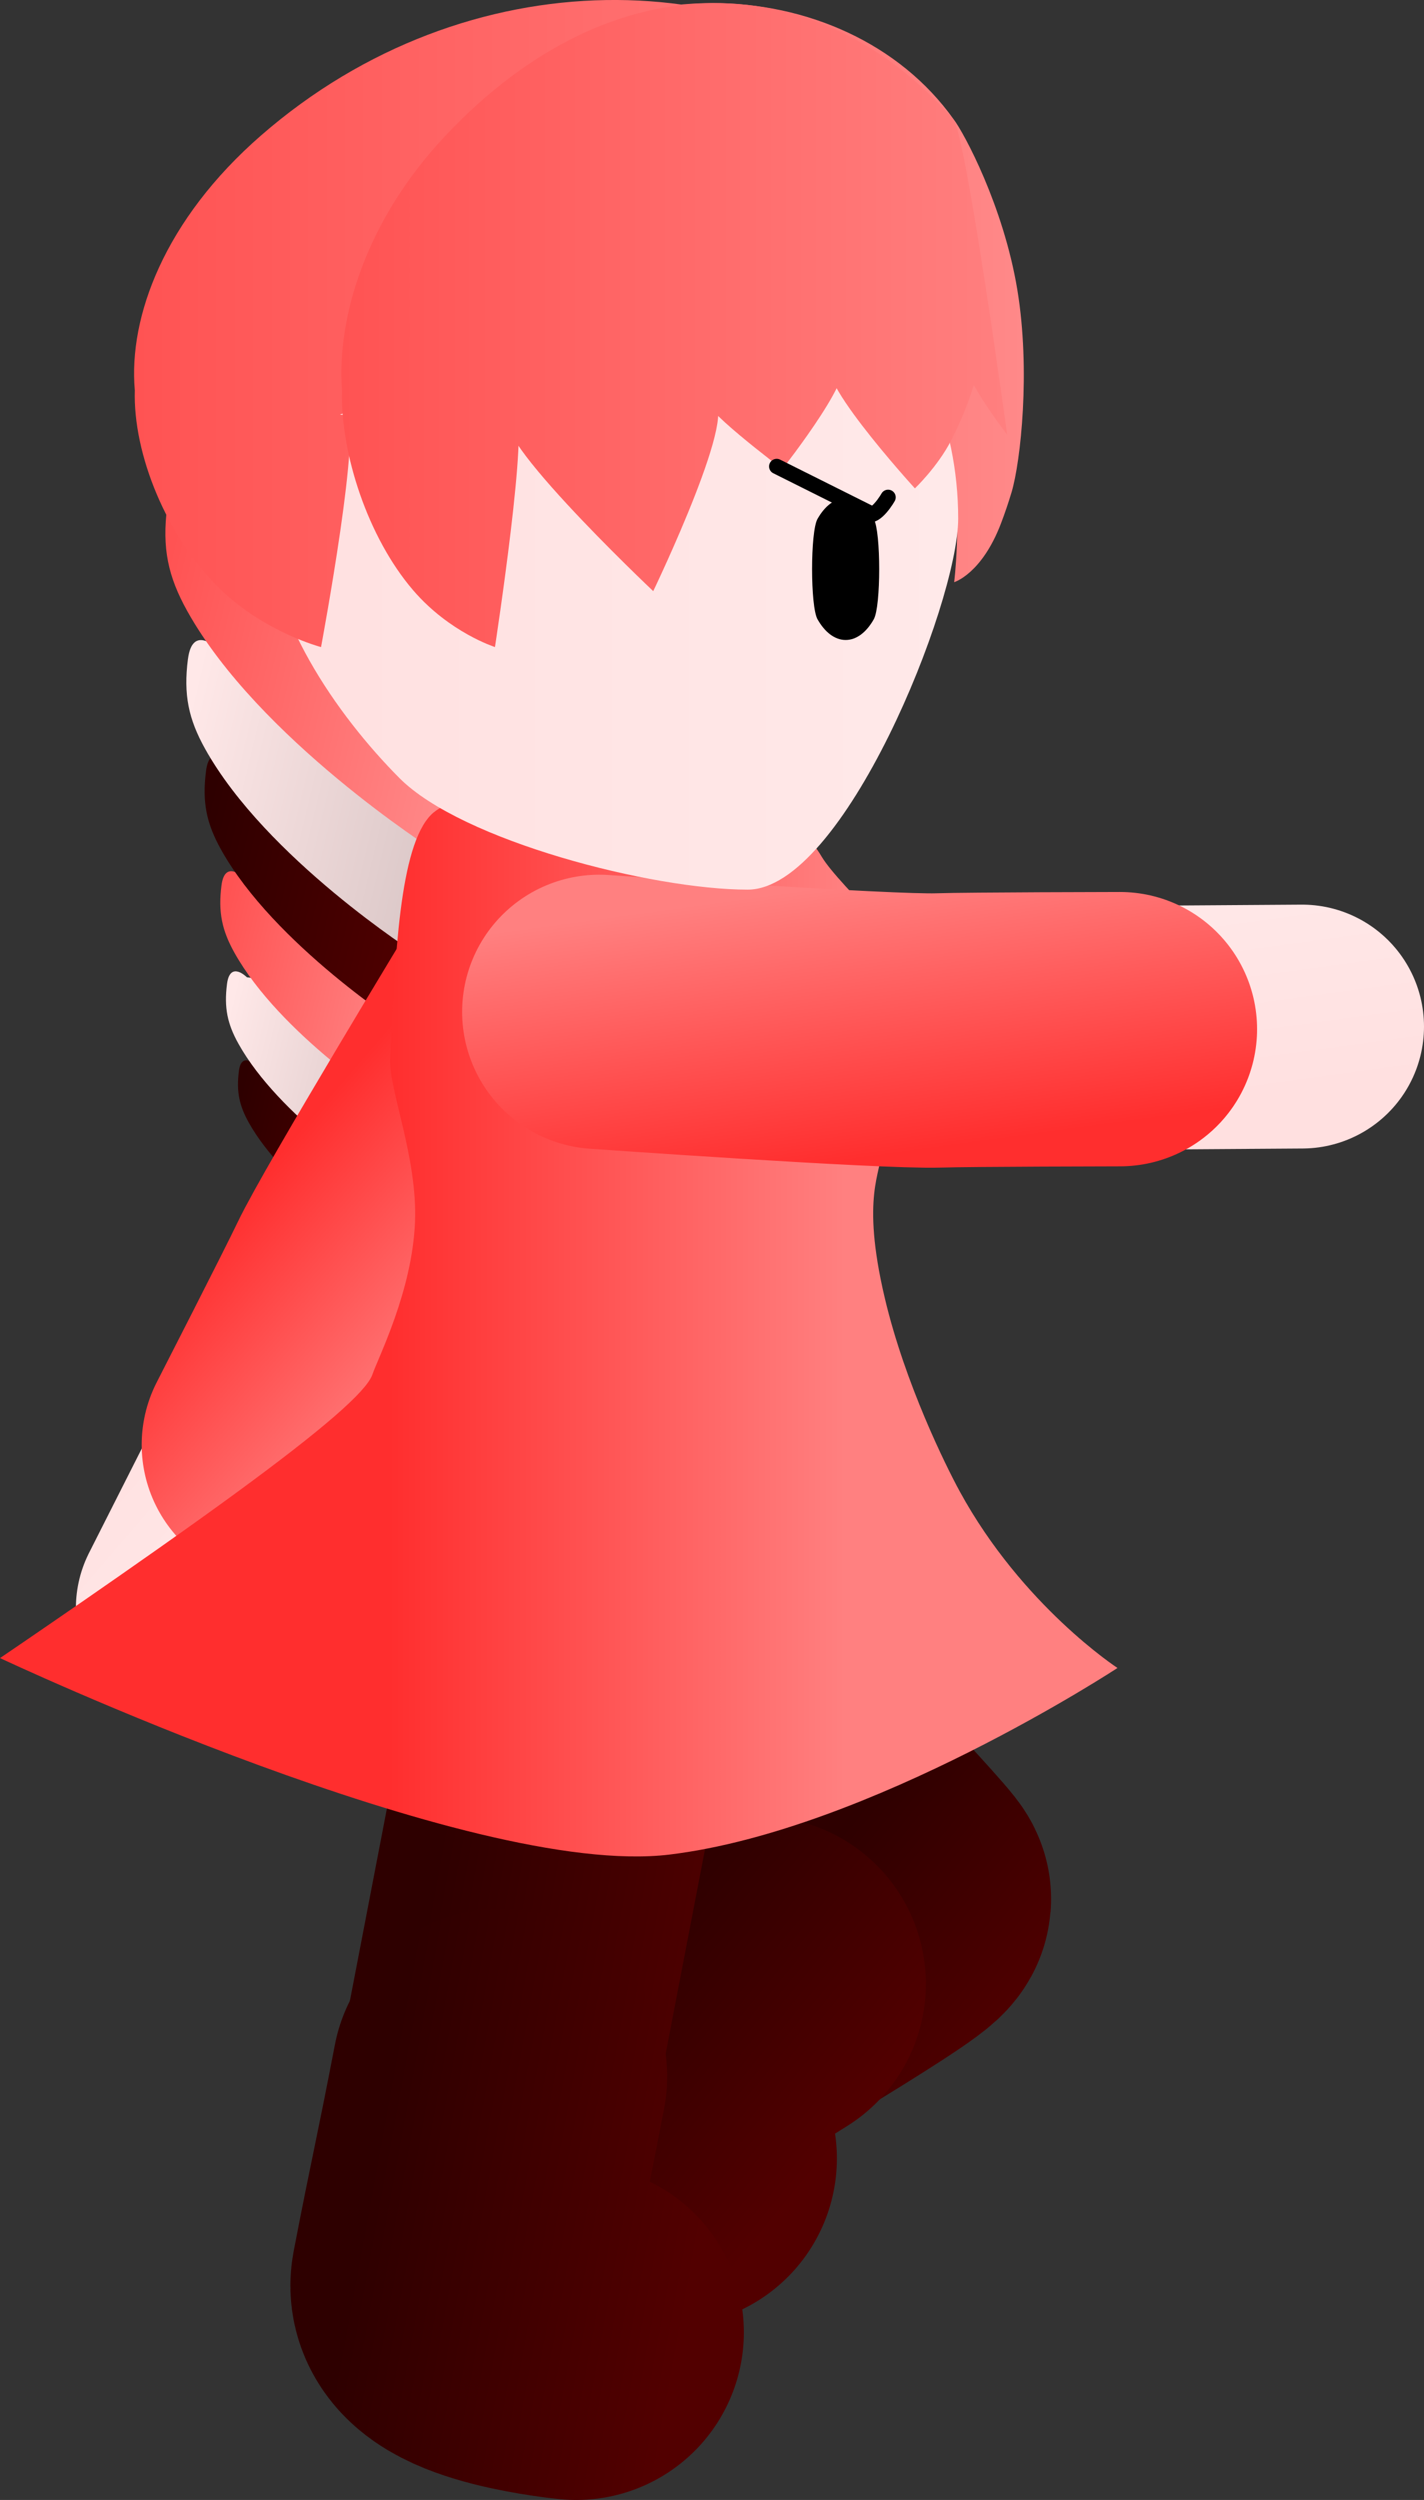 <svg version="1.1" xmlns="http://www.w3.org/2000/svg" xmlns:xlink="http://www.w3.org/1999/xlink" width="46.714" height="82.01" viewBox="0,0,46.714,82.01"><rect x="0" y="0" width="46.714" height="82.01" fill="#333333" stroke="none"/><defs><linearGradient x1="247.253" y1="199.887" x2="254.216" y2="205.576" gradientUnits="userSpaceOnUse" id="color-1"><stop offset="0" stop-color="#2e0000"/><stop offset="1" stop-color="#520000"/></linearGradient><linearGradient x1="239.385" y1="204.681" x2="246.679" y2="210.642" gradientUnits="userSpaceOnUse" id="color-2"><stop offset="0" stop-color="#2e0000"/><stop offset="1" stop-color="#520000"/></linearGradient><linearGradient x1="230.35" y1="180.713" x2="233.92" y2="181.562" gradientUnits="userSpaceOnUse" id="color-3"><stop offset="0" stop-color="#ff5353"/><stop offset="1" stop-color="#ff8989"/></linearGradient><linearGradient x1="229.119" y1="180.771" x2="231.704" y2="181.386" gradientUnits="userSpaceOnUse" id="color-4"><stop offset="0" stop-color="#ff5353"/><stop offset="1" stop-color="#ff8989"/></linearGradient><linearGradient x1="229.183" y1="176.891" x2="236.452" y2="178.62" gradientUnits="userSpaceOnUse" id="color-5"><stop offset="0" stop-color="#ff5353"/><stop offset="1" stop-color="#ff8989"/></linearGradient><linearGradient x1="227.31" y1="176.685" x2="232.506" y2="177.921" gradientUnits="userSpaceOnUse" id="color-6"><stop offset="0" stop-color="#2e0000"/><stop offset="1" stop-color="#520000"/></linearGradient><linearGradient x1="229.036" y1="174.359" x2="237.504" y2="176.373" gradientUnits="userSpaceOnUse" id="color-7"><stop offset="0" stop-color="#2e0000"/><stop offset="1" stop-color="#520000"/></linearGradient><linearGradient x1="226.889" y1="174.123" x2="232.94" y2="175.563" gradientUnits="userSpaceOnUse" id="color-8"><stop offset="0" stop-color="#ffe8e8"/><stop offset="1" stop-color="#d9c6c6"/></linearGradient><linearGradient x1="229.132" y1="171.422" x2="238.656" y2="173.688" gradientUnits="userSpaceOnUse" id="color-9"><stop offset="0" stop-color="#ffe8e8"/><stop offset="1" stop-color="#d9c6c6"/></linearGradient><linearGradient x1="226.679" y1="171.153" x2="233.486" y2="172.772" gradientUnits="userSpaceOnUse" id="color-10"><stop offset="0" stop-color="#ff5353"/><stop offset="1" stop-color="#ff8989"/></linearGradient><linearGradient x1="228.941" y1="168.106" x2="240.034" y2="170.745" gradientUnits="userSpaceOnUse" id="color-11"><stop offset="0" stop-color="#ff5353"/><stop offset="1" stop-color="#ff8989"/></linearGradient><linearGradient x1="226.127" y1="167.797" x2="234.056" y2="169.683" gradientUnits="userSpaceOnUse" id="color-12"><stop offset="0" stop-color="#2e0000"/><stop offset="1" stop-color="#520000"/></linearGradient><linearGradient x1="228.77" y1="164.884" x2="241.494" y2="167.911" gradientUnits="userSpaceOnUse" id="color-13"><stop offset="0" stop-color="#2e0000"/><stop offset="1" stop-color="#520000"/></linearGradient><linearGradient x1="225.492" y1="164.524" x2="234.586" y2="166.688" gradientUnits="userSpaceOnUse" id="color-14"><stop offset="0" stop-color="#ffe8e8"/><stop offset="1" stop-color="#d9c6c6"/></linearGradient><linearGradient x1="228.514" y1="160.453" x2="243.335" y2="163.979" gradientUnits="userSpaceOnUse" id="color-15"><stop offset="0" stop-color="#ffe8e8"/><stop offset="1" stop-color="#d9c6c6"/></linearGradient><linearGradient x1="224.754" y1="160.041" x2="235.347" y2="162.56" gradientUnits="userSpaceOnUse" id="color-16"><stop offset="0" stop-color="#ff5353"/><stop offset="1" stop-color="#ff8989"/></linearGradient><linearGradient x1="228.645" y1="179.778" x2="234.707" y2="184.999" gradientUnits="userSpaceOnUse" id="color-17"><stop offset="0" stop-color="#ffe0e0"/><stop offset="1" stop-color="#ffe9e9"/></linearGradient><linearGradient x1="229.567" y1="176.731" x2="236.386" y2="182.605" gradientUnits="userSpaceOnUse" id="color-18"><stop offset="0" stop-color="#ff2e2e"/><stop offset="1" stop-color="#ff8080"/></linearGradient><linearGradient x1="233.921" y1="201.188" x2="244.25" y2="203.079" gradientUnits="userSpaceOnUse" id="color-19"><stop offset="0" stop-color="#2e0000"/><stop offset="1" stop-color="#520000"/></linearGradient><linearGradient x1="231.848" y1="211.071" x2="242.668" y2="213.053" gradientUnits="userSpaceOnUse" id="color-20"><stop offset="0" stop-color="#2e0000"/><stop offset="1" stop-color="#520000"/></linearGradient><linearGradient x1="232.45" y1="174.399" x2="247.406" y2="174.399" gradientUnits="userSpaceOnUse" id="color-21"><stop offset="0" stop-color="#ff2e2e"/><stop offset="1" stop-color="#ff8080"/></linearGradient><linearGradient x1="232.45" y1="174.399" x2="247.406" y2="174.399" gradientUnits="userSpaceOnUse" id="color-22"><stop offset="0" stop-color="#ff0000"/><stop offset="1" stop-color="#ff5050"/></linearGradient><linearGradient x1="251.428" y1="177.09" x2="250.339" y2="169.164" gradientUnits="userSpaceOnUse" id="color-23"><stop offset="0" stop-color="#ffe0e0"/><stop offset="1" stop-color="#ffe9e9"/></linearGradient><linearGradient x1="248.482" y1="177.673" x2="247.257" y2="168.757" gradientUnits="userSpaceOnUse" id="color-24"><stop offset="0" stop-color="#ff2e2e"/><stop offset="1" stop-color="#ff8080"/></linearGradient><linearGradient x1="231.47" y1="150.401" x2="253.257" y2="150.401" gradientUnits="userSpaceOnUse" id="color-25"><stop offset="0" stop-color="#ff5353"/><stop offset="1" stop-color="#ff8989"/></linearGradient><linearGradient x1="231.981" y1="153.446" x2="253.061" y2="153.446" gradientUnits="userSpaceOnUse" id="color-26"><stop offset="0" stop-color="#000000"/><stop offset="1" stop-color="#313131"/></linearGradient><linearGradient x1="228.416" y1="157.129" x2="251.103" y2="157.129" gradientUnits="userSpaceOnUse" id="color-27"><stop offset="0" stop-color="#ffe0e0"/><stop offset="1" stop-color="#ffe9e9"/></linearGradient><linearGradient x1="228.416" y1="156.75" x2="251.103" y2="156.75" gradientUnits="userSpaceOnUse" id="color-28"><stop offset="0" stop-color="#ffd499"/><stop offset="1" stop-color="#ffd599"/></linearGradient><linearGradient x1="224.07" y1="150.401" x2="256.564" y2="150.401" gradientUnits="userSpaceOnUse" id="color-29"><stop offset="0" stop-color="#ff5353"/><stop offset="1" stop-color="#ff8989"/></linearGradient><linearGradient x1="224.833" y1="153.446" x2="256.272" y2="153.446" gradientUnits="userSpaceOnUse" id="color-30"><stop offset="0" stop-color="#000000"/><stop offset="1" stop-color="#313131"/></linearGradient><linearGradient x1="230.87" y1="150.401" x2="257.564" y2="150.401" gradientUnits="userSpaceOnUse" id="color-31"><stop offset="0" stop-color="#ff5353"/><stop offset="1" stop-color="#ff8989"/></linearGradient><linearGradient x1="231.496" y1="153.446" x2="257.324" y2="153.446" gradientUnits="userSpaceOnUse" id="color-32"><stop offset="0" stop-color="#000000"/><stop offset="1" stop-color="#313131"/></linearGradient></defs><g transform="translate(-219.671,-139.737)"><g data-paper-data="{&quot;isPaintingLayer&quot;:true}" fill-rule="nonzero" stroke-linejoin="miter" stroke-miterlimit="10" stroke-dasharray="" stroke-dashoffset="0" style="mix-blend-mode: normal"><g fill="none" stroke-linecap="round"><path d="M241.624,210.553c0,0 -2.982,-2.059 -2.039,-2.653c2.325,-1.464 9.286,-5.519 9.317,-5.867c0.016,-0.178 -6.66,-7.206 -6.66,-7.206" stroke="url(#color-1)" stroke-width="10.5"/><path d="M241.625,210.544c0,0 -2.982,-2.059 -2.039,-2.653c2.325,-1.464 2.367,-1.441 4.958,-3.073" stroke="url(#color-2)" stroke-width="11"/></g><g stroke="#000000" stroke-width="0" stroke-linecap="butt"><path d="M234.136,179.507c-0.13,0.71 -0.282,1.144 -0.547,1.614c-0.974,1.73 -2.575,2.665 -2.575,2.665l-0.357,-5.915l3.295,1.266c0,0 0.313,-0.34 0.183,0.37z" data-paper-data="{&quot;index&quot;:null}" fill="url(#color-3)"/><path d="M229.35,178.644c0.092,-0.788 0.302,-0.305 0.302,-0.305l2.382,0.006l-0.874,6.032c0,0 -1.324,-1.639 -1.765,-3.836c-0.12,-0.597 -0.137,-1.109 -0.045,-1.897z" data-paper-data="{&quot;index&quot;:null}" fill="url(#color-4)"/><path d="M236.668,176.553c-0.027,0.626 -0.184,1 -0.547,1.392c-1.336,1.445 -4.135,2.093 -4.135,2.093l-2.56,-5.396l6.77,1.554c0,0 0.499,-0.269 0.472,0.358z" data-paper-data="{&quot;index&quot;:null}" fill="url(#color-5)"/><path d="M227.507,174.875c0.086,-0.669 0.561,-0.187 0.561,-0.187l4.718,0.645l-0.992,5.074c0,0 -2.824,-1.798 -3.965,-3.85c-0.31,-0.558 -0.407,-1.013 -0.321,-1.682z" data-paper-data="{&quot;index&quot;:null}" fill="url(#color-6)"/><path d="M237.756,173.966c-0.031,0.729 -0.214,1.165 -0.637,1.622c-1.557,1.683 -4.817,2.437 -4.817,2.437l-2.982,-6.286l7.886,1.81c0,0 0.581,-0.313 0.549,0.417z" data-paper-data="{&quot;index&quot;:null}" fill="url(#color-7)"/><path d="M227.118,172.015c0.1,-0.779 0.653,-0.218 0.653,-0.218l5.496,0.752l-1.156,5.91c0,0 -3.289,-2.095 -4.619,-4.485c-0.361,-0.649 -0.474,-1.18 -0.374,-1.959z" data-paper-data="{&quot;index&quot;:null}" fill="url(#color-8)"/><path d="M238.939,170.98c-0.035,0.82 -0.24,1.31 -0.716,1.824c-1.751,1.893 -5.418,2.741 -5.418,2.741l-3.354,-7.07l8.87,2.036c0,0 0.653,-0.352 0.618,0.469z" data-paper-data="{&quot;index&quot;:null}" fill="url(#color-9)"/><path d="M226.937,168.782c0.112,-0.876 0.735,-0.246 0.735,-0.246l6.181,0.845l-1.3,6.647c0,0 -3.699,-2.356 -5.195,-5.044c-0.406,-0.73 -0.533,-1.327 -0.421,-2.203z" data-paper-data="{&quot;index&quot;:null}" fill="url(#color-10)"/><path d="M240.364,167.591c-0.041,0.956 -0.28,1.526 -0.834,2.125c-2.039,2.205 -6.31,3.193 -6.31,3.193l-3.907,-8.235l10.332,2.371c0,0 0.761,-0.41 0.72,0.546z" data-paper-data="{&quot;index&quot;:null}" fill="url(#color-11)"/><path d="M226.428,165.035c0.131,-1.021 0.856,-0.286 0.856,-0.286l7.2,0.985l-1.514,7.743c0,0 -4.309,-2.744 -6.051,-5.875c-0.473,-0.851 -0.621,-1.545 -0.49,-2.566z" data-paper-data="{&quot;index&quot;:null}" fill="url(#color-12)"/><path d="M241.872,164.293c-0.047,1.096 -0.321,1.75 -0.957,2.437c-2.339,2.529 -7.238,3.663 -7.238,3.663l-4.481,-9.445l11.85,2.72c0,0 0.873,-0.47 0.826,0.626z" data-paper-data="{&quot;index&quot;:null}" fill="url(#color-13)"/><path d="M225.837,161.356c0.15,-1.171 0.981,-0.328 0.981,-0.328l8.258,1.13l-1.737,8.881c0,0 -4.942,-3.147 -6.941,-6.739c-0.543,-0.976 -0.712,-1.773 -0.562,-2.943z" data-paper-data="{&quot;index&quot;:null}" fill="url(#color-14)"/><path d="M243.775,159.765c-0.055,1.277 -0.374,2.038 -1.115,2.839c-2.725,2.946 -8.431,4.266 -8.431,4.266l-5.219,-11.002l13.803,3.168c0,0 1.016,-0.548 0.962,0.729z" data-paper-data="{&quot;index&quot;:null}" fill="url(#color-15)"/><path d="M225.156,156.35c0.175,-1.363 1.143,-0.382 1.143,-0.382l9.62,1.316l-2.023,10.344c0,0 -5.757,-3.666 -8.084,-7.849c-0.632,-1.137 -0.83,-2.065 -0.655,-3.428z" data-paper-data="{&quot;index&quot;:null}" fill="url(#color-16)"/></g><g fill="none" stroke-linecap="round"><path d="M226.161,192.485c0,0 4.135,-8.175 5.277,-10.457c1.355,-2.708 5.753,-9.736 5.753,-9.736" stroke="url(#color-17)" stroke-width="8"/><path d="M228.819,187.131c0,0 2.24,-4.375 2.684,-5.31c0.75,-1.58 5.631,-9.618 5.631,-9.618" stroke="url(#color-18)" stroke-width="9"/></g><g fill="none" stroke-linecap="round"><path d="M238.581,216.258c0,0 -4.102,-0.4 -3.866,-1.628c0.582,-3.026 1.684,-8.754 2.333,-12.127c0.924,-4.801 2.789,-14.494 2.789,-14.494" stroke="url(#color-19)" stroke-width="10.5"/><path d="M238.573,216.247c0,0 -4.102,-0.4 -3.866,-1.628c0.582,-3.026 0.702,-3.392 1.351,-6.766" stroke="url(#color-20)" stroke-width="11"/></g><path d="M231.882,184.842c0.19,-0.562 1.314,-2.749 1.403,-5.02c0.084,-2.132 -0.863,-4.338 -0.813,-5.345c0.165,-3.325 0.294,-6.989 1.355,-8.026c1.294,-1.264 10.389,-2.666 12.794,1.381c0.605,1.018 3.398,3.392 3.531,4.609c0.05,0.457 0.213,1.542 -0.012,2.198c-0.474,1.378 -1.594,2.441 -1.57,2.886c0.036,0.664 -0.67,1.415 0.124,4.784c0.667,2.831 2.022,5.548 2.461,6.353c2.05,3.757 5.175,5.792 5.175,5.792c0,0 -8.111,5.327 -14.702,6.122c-6.591,0.795 -21.956,-6.447 -21.956,-6.447c0,0 4.648,-3.153 7.733,-5.411c2.895,-2.119 4.265,-3.322 4.478,-3.876z" fill="url(#color-21)" stroke="url(#color-22)" stroke-width="0" stroke-linecap="butt"/><g fill="none" stroke-linecap="round"><path d="M262.385,173.413c0,0 -9.161,0.062 -11.713,0.09c-3.028,0.033 -11.29,-0.663 -11.29,-0.663" stroke="url(#color-23)" stroke-width="8"/><path d="M256.409,173.498c0,0 -4.915,0.009 -5.95,0.042c-1.748,0.055 -11.128,-0.609 -11.128,-0.609" stroke="url(#color-24)" stroke-width="9"/></g><g stroke-width="0" stroke-linecap="butt"><path d="M231.485,152.534c-0.14,-2.402 0.65,-5.586 2.771,-8.346c4.552,-5.923 13.169,-5.496 16.698,-0.538c0.336,0.437 1.633,2.837 2.089,5.584c0.441,2.657 0.109,5.654 -0.186,6.645c-0.104,0.349 -0.22,0.688 -0.343,1.013c-0.634,1.675 -1.542,1.943 -1.542,1.943c0,0 0.243,-1.941 -0.021,-3.765c-0.332,-2.295 -1.061,-3.585 -0.895,-3.613c0.714,-0.119 -0.76,2.537 -0.76,2.537c0,0 -1.741,-2.726 -1.073,-3.047c0.689,-0.331 0.217,1.703 -0.421,3.228c-0.366,0.875 -0.975,1.583 -0.975,1.583c0,0 -3.082,-4.139 -2.093,-4.143c0.8,-0.004 -1.456,3.509 -1.456,3.509c0,0 -2.413,-2.225 -1.926,-2.237c0.928,-0.024 -1.531,6.242 -1.531,6.242c0,0 -4.967,-5.747 -3.712,-5.785c0.429,-0.013 -0.526,7.619 -0.526,7.619c0,0 -1.214,-0.472 -2.189,-1.861c-1.209,-1.723 -1.951,-4.483 -1.907,-6.568z" fill="url(#color-25)" stroke="url(#color-26)"/><path d="M239.76,145.337c3.13,0 5.965,1.279 8.019,3.345c2.053,2.067 3.325,4.92 3.325,8.068c0,2.788 -3.776,12.171 -6.906,12.171c-3.13,0 -9.372,-1.595 -11.425,-3.661c-2.053,-2.067 -4.355,-5.362 -4.355,-8.51c0,-3.148 1.271,-6.002 3.325,-8.068c2.053,-2.066 4.889,-3.345 8.019,-3.345z" fill="url(#color-27)" stroke="url(#color-28)"/><path d="M224.093,152.534c-0.209,-2.402 0.969,-5.586 4.133,-8.346c6.789,-5.923 16.232,-5.696 21.495,-0.738c0.501,0.437 -1.662,7.817 -0.665,7.497c1.028,-0.331 -6.68,0.673 -5.205,0.669c1.193,-0.004 -14.735,1.767 -12.864,1.729c0.64,-0.013 -0.784,7.619 -0.784,7.619c0,0 -1.811,-0.472 -3.265,-1.861c-1.803,-1.723 -2.91,-4.483 -2.844,-6.568z" fill="url(#color-29)" stroke="url(#color-30)"/><path d="M230.889,152.534c-0.172,-2.402 0.796,-5.586 3.395,-8.346c5.577,-5.923 12.335,-5.496 16.658,-0.538c0.411,0.437 1.768,10.344 1.768,10.344c0,0 -2.133,-2.726 -1.315,-3.047c0.844,-0.331 0.266,1.703 -0.516,3.228c-0.449,0.875 -1.195,1.583 -1.195,1.583c0,0 -3.776,-4.139 -2.565,-4.143c0.98,-0.004 -1.783,3.509 -1.783,3.509c0,0 -2.957,-2.225 -2.36,-2.237c1.137,-0.024 -1.876,6.242 -1.876,6.242c0,0 -6.085,-5.747 -4.548,-5.785c0.526,-0.013 -0.644,7.619 -0.644,7.619c0,0 -1.488,-0.472 -2.682,-1.861c-1.481,-1.723 -2.391,-4.483 -2.336,-6.568z" fill="url(#color-31)" stroke="url(#color-32)"/></g><g><path d="M248.336,156.763c0.236,0.42 0.236,2.867 -0,3.287c-0.237,0.421 -0.564,0.682 -0.924,0.681c-0.361,0 -0.687,-0.261 -0.924,-0.682c-0.236,-0.42 -0.236,-2.867 0,-3.287c0.237,-0.421 0.564,-0.682 0.924,-0.681c0.361,0 0.687,0.261 0.924,0.682z" data-paper-data="{&quot;index&quot;:null}" fill="#000000" stroke="none" stroke-width="1.301" stroke-linecap="butt"/><path d="M248.805,156.051c0,0 -0.393,0.695 -0.69,0.562c-0.277,-0.125 -0.674,0.22 -1.074,0.309" data-paper-data="{&quot;index&quot;:null}" fill="none" stroke="#000000" stroke-width="0.5" stroke-linecap="round"/></g><path d="M245.15,155.038l3,1.5" fill="none" stroke="#000000" stroke-width="0.5" stroke-linecap="round"/></g></g></svg><!--rotationCenter:20.32915:40.263002640084466-->